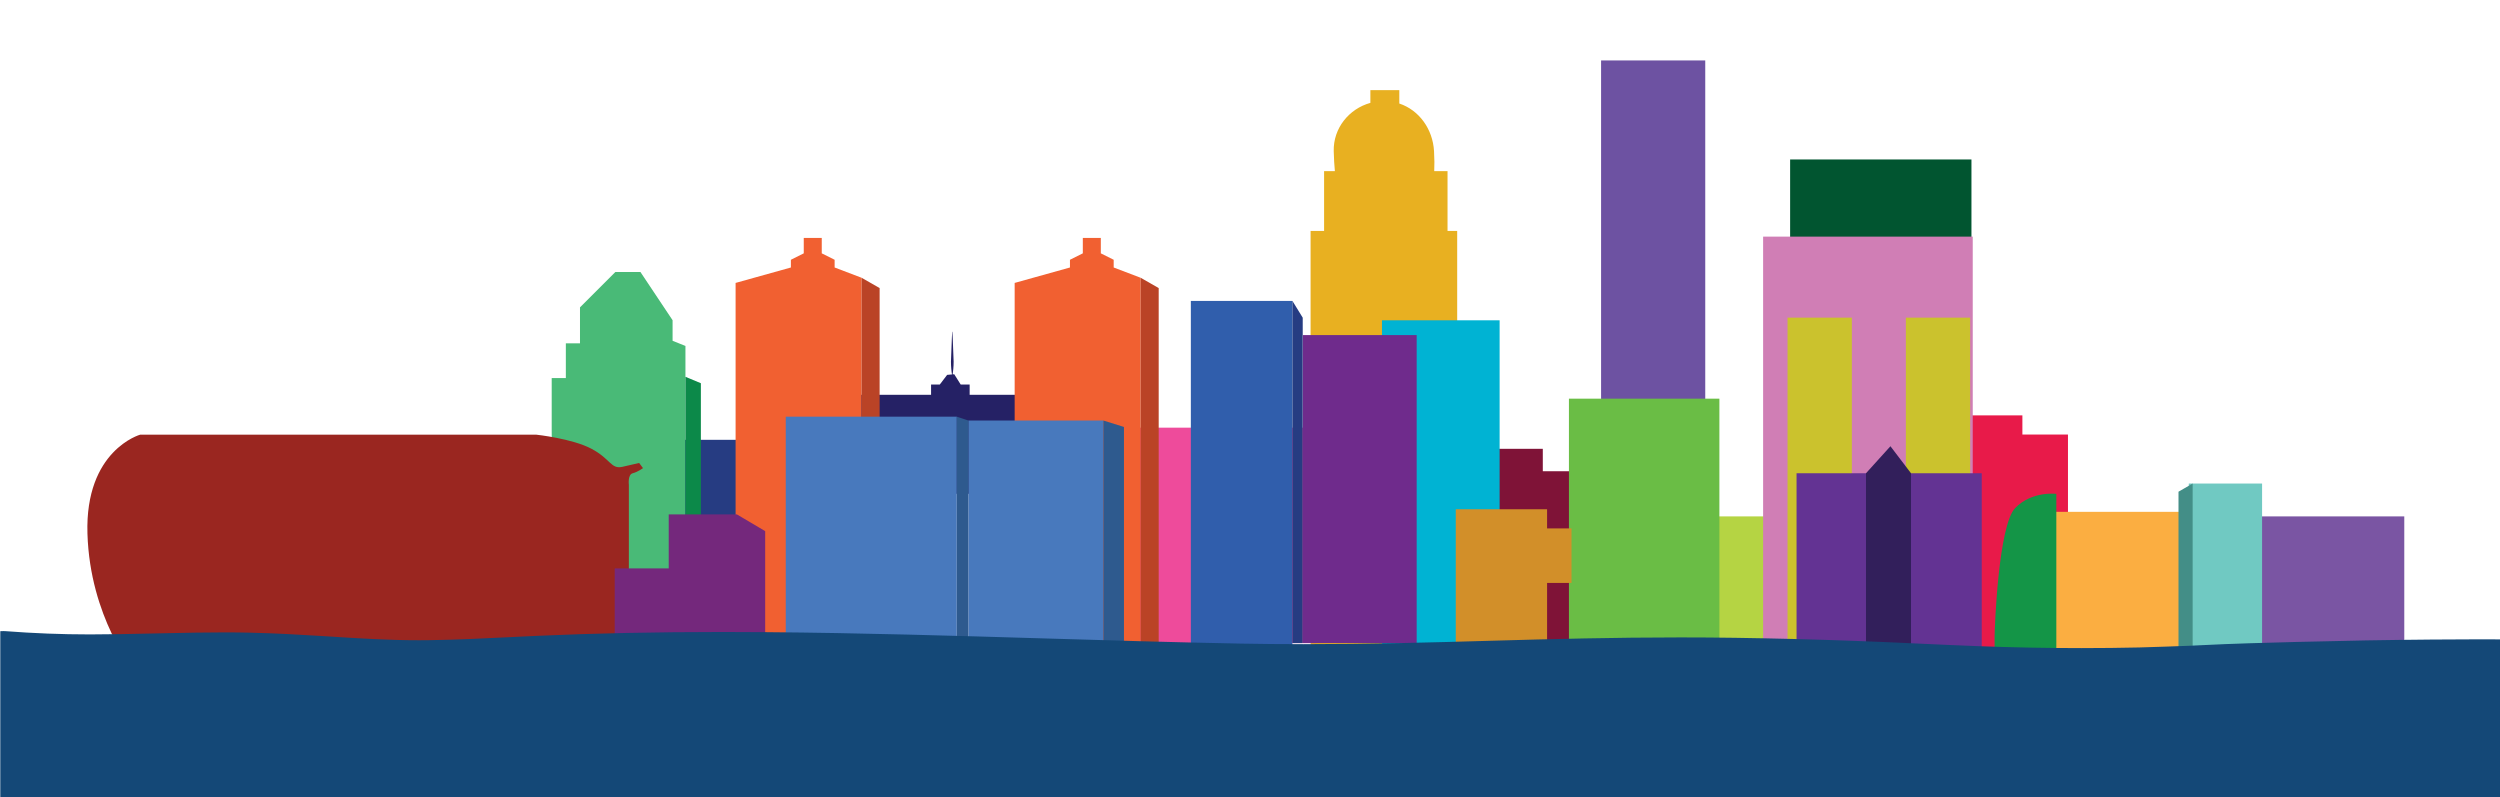 <?xml version="1.0" encoding="utf-8"?>
<!-- Generator: Adobe Illustrator 16.0.0, SVG Export Plug-In . SVG Version: 6.00 Build 0)  -->
<!DOCTYPE svg PUBLIC "-//W3C//DTD SVG 1.1//EN" "http://www.w3.org/Graphics/SVG/1.1/DTD/svg11.dtd">
<svg version="1.1" id="Layer_1" xmlns="http://www.w3.org/2000/svg" xmlns:xlink="http://www.w3.org/1999/xlink" x="0px" y="0px"
	 width="1944px" height="620px" viewBox="0 0 1944 620" enable-background="new 0 0 1944 620" xml:space="preserve">
<polygon fill="#E81A49" points="1572.612,337.898 1572.612,323 1519.454,323 1519.454,337.898 1503,337.898 1503,504.029 
	1608.052,504.029 1608.052,337.898 "/>
<rect x="1593" y="398.003" fill="#FBAE41" width="112" height="124.031"/>
<rect x="1754.073" y="401.548" fill="#7A55A3" width="115.495" height="122.526"/>
<rect x="1298.096" y="401.548" fill="#B5D443" width="83.996" height="99.028"/>
<polygon fill="#7F1337" points="1199.682,366.431 1199.682,349 1148.273,349 1148.273,366.431 1143,366.431 1143,502 1230,502 
	1230,366.431 "/>
<path fill="#E8B021" d="M1125.606,179.561v-46.498h-10.351c0.227-4.393,0.19-9.515-0.148-15.498
	c-0.978-17.28-11.664-31.963-26.999-37.067V70.066h-22.499v9.931c-16.57,4.575-28.954,19.66-28.499,37.567
	c0.151,5.937,0.451,11.061,0.885,15.498h-8.385v46.498h-10.5v332.517h113.995V179.561H1125.606z"/>
<rect x="884.118" y="332.553" fill="#EE4B9B" width="139.493" height="167.525"/>
<rect x="1074.61" y="249.065" fill="#00B3D3" width="91.495" height="253.021"/>
<rect x="1392" y="124" fill="#015530" width="141" height="392.031"/>
<rect x="1371" y="184" fill="#D07EB5" width="163" height="321.031"/>
<rect x="1389.995" y="247" fill="#CBC22D" width="50" height="258.031"/>
<rect x="1481.997" y="247" fill="#CBC22D" width="50" height="247.031"/>
<rect x="524" y="342" fill="#263C82" width="58" height="75"/>
<path fill="#252165" d="M754,307.003V299h-6.963L742,291l-1.237,0.112c0.153-0.909,0.383-2.463,0.537-4.426
	c0.135-1.594,0.238-3.453,0.242-5.445c-0.019-1.992-0.175-4.117-0.242-6.242c-0.156-4.25-0.282-8.5-0.444-11.688
	c-0.153-3.188-0.256-5.312-0.256-5.312h-0.2c0,0-0.103,2.125-0.256,5.312c-0.162,3.188-0.288,7.438-0.444,11.688
	c-0.067,2.125-0.223,4.25-0.242,6.242c0.004,1.992,0.107,3.852,0.242,5.445c0.157,1.993,0.392,3.57,0.545,4.473L736.5,291.5
	l-5.714,7.5H724v8.003h-66v77h151v-77H754z"/>
<g>
	<polygon fill-rule="evenodd" clip-rule="evenodd" fill="#49BA77" points="429,334 429,294 440,294 440,267 451,267 451,239 
		478.5,211.5 498,211.5 523,249 523,265 533,269 533,293 533,501.031 430,501.031 	"/>
	<polygon fill="#0C8949" points="533,293 545,298 545,498.031 533,498.031 	"/>
</g>
<rect x="926" y="234" fill="#305EAC" width="79" height="270"/>
<rect x="1702" y="376" fill="#70C9C2" width="57" height="145.53"/>
<polygon fill="#438E87" points="1694.002,382.355 1705.003,376 1705.003,521.53 1694.002,521.53 "/>
<polygon fill="#263C82" points="1005,234 1013,247.043 1013,500.087 1005,500.087 "/>
<polygon fill="#F16031" points="572,220 572,502.031 670,502.031 670,216 649,208.002 649,202 639,197 639,185 625,185 625,197 
	615,202 615,208.002 "/>
<polygon fill="#BA4326" points="670,216 684,224 684,501.031 670,501.031 "/>
<polygon fill="#F16031" points="789,220 789,502.031 887,502.031 887,216 866,208.002 866,202 856,197 856,185 842,185 842,197 
	832,202 832,208.002 "/>
<polygon fill="#BA4326" points="887,216 901,224 901,501.031 887,501.031 "/>
<rect x="611" y="324" fill="#4879BD" width="133" height="179.031"/>
<rect x="753" y="327" fill="#4879BD" width="105" height="176.031"/>
<polygon fill="#2E5A8E" points="744,324 753,327 753,503.031 744,503.031 "/>
<polygon fill="#2E5A8E" points="858,327 874,332 874,503.031 858,503.031 "/>
<rect x="1245" y="47" fill="#6D52A2" width="81" height="460.031"/>
<rect x="1397" y="368" fill="#633393" width="144" height="143.031"/>
<polygon fill="#321F5B" points="1486,505.031 1451,505.031 1451,368 1470,346.983 1486,368 "/>
<path fill="#149547" d="M1599,518.356V384.032c0,0-19-2.449-32,11.021c-13,13.471-16,92.689-16,100.037c0,7.347,0,26.94,0,26.94
	L1599,518.356z"/>
<path fill-rule="evenodd" clip-rule="evenodd" fill="#9A2620" d="M109,338h308c0,0,28,3,43,11s15,16,24,14s13-3,13-3l3,4
	c0,0-4,3-8,4s-3,9-3,9v144.031H104c0,0-34-41.031-36-106.031S109,338,109,338z"/>
<polygon fill="#74287C" points="478,509.032 478,442 520,442 520,400 573,400 595,413 595,509.032 "/>
<rect x="1220" y="310" fill="#6ABD45" width="117" height="192.031"/>
<polygon fill="#D28F29" points="1222.004,410.896 1203.004,410.896 1203.004,396 1132.004,396 1132.004,506.031 1203.004,506.031 
	1203.004,453.289 1222.004,453.289 "/>
<rect x="1013.113" y="260.557" fill="#6F2B8C" width="88.496" height="239.521"/>
<path fill="#144877" d="M2033.481,503.153c-1.519-0.972-4.367-1.753-8.161-2.392v-4.013h-2.899v3.574
	c-9.006-1.219-21.919-1.841-35.181-2.303c-17.396-0.607-36.293-0.89-59.47-0.89c-13.297,0-26.381,0.094-37.427,0.186
	c-32.73,0.273-67.276,0.889-105.611,1.884c-22.777,0.591-48.593,1.261-72.631,2.489c-3.027,0.154-6.067,0.299-9.117,0.437
	c-11.669,0.443-25.488,0.948-39.506,1.335v0.001c-14.67,0.332-29.808,0.501-44.994,0.501c-26.602,0-53.707-0.512-80.563-1.521
	c-15.411-0.578-30.928-1.291-45.934-1.98c-16.507-0.757-33.576-1.541-50.603-2.151c-31.082-1.115-62.103-1.907-92.199-2.353
	c-13.704-0.203-27.995-0.307-42.478-0.307c-50.823,0-100.614,1.244-146.85,2.589c-46.434,1.35-95.973,2.668-146.221,2.668
	c-17.138,0-33.229-0.148-49.194-0.455c-50.782-0.971-101.995-2.503-151.521-3.985c-70.557-2.111-143.516-4.295-216.441-4.89
	c-11.683-0.096-23.335-0.145-34.635-0.145c-51.55,0-100.13,1.012-144.392,3.006c-7.168,0.322-14.472,0.685-21.534,1.035
	c-20.388,1.012-41.469,2.057-62.742,2.337c-2.441,0.032-4.947,0.049-7.451,0.049c-23.624,0-46.35-1.442-68.328-2.837
	c-3-0.19-5.994-0.38-8.981-0.566c-15.672-0.975-34.373-2.034-54.243-2.499c-6.174-0.145-12.618-0.215-19.699-0.215
	c-14.877,0-29.929,0.317-44.485,0.625l-2.233,0.047c-3.019,0.063-6.036,0.129-9.052,0.194c-15.83,0.345-32.199,0.7-48.454,0.716
	l-0.785,0.001c-21.337,0-43.317-0.854-65.333-2.539c-0.383-0.028-0.722-0.021-1.016,0.012v-0.071
	c-0.966,0.028-1.933,0.061-2.899,0.087v254.467H2025.32V502.615c2.425,0.469,4.081,0.979,4.945,1.533
	c0.243,0.154,0.715,0.34,1.584,0.34c0.883,0,1.532-0.178,1.828-0.5l0.381-0.467L2033.481,503.153z"/>
</svg>
